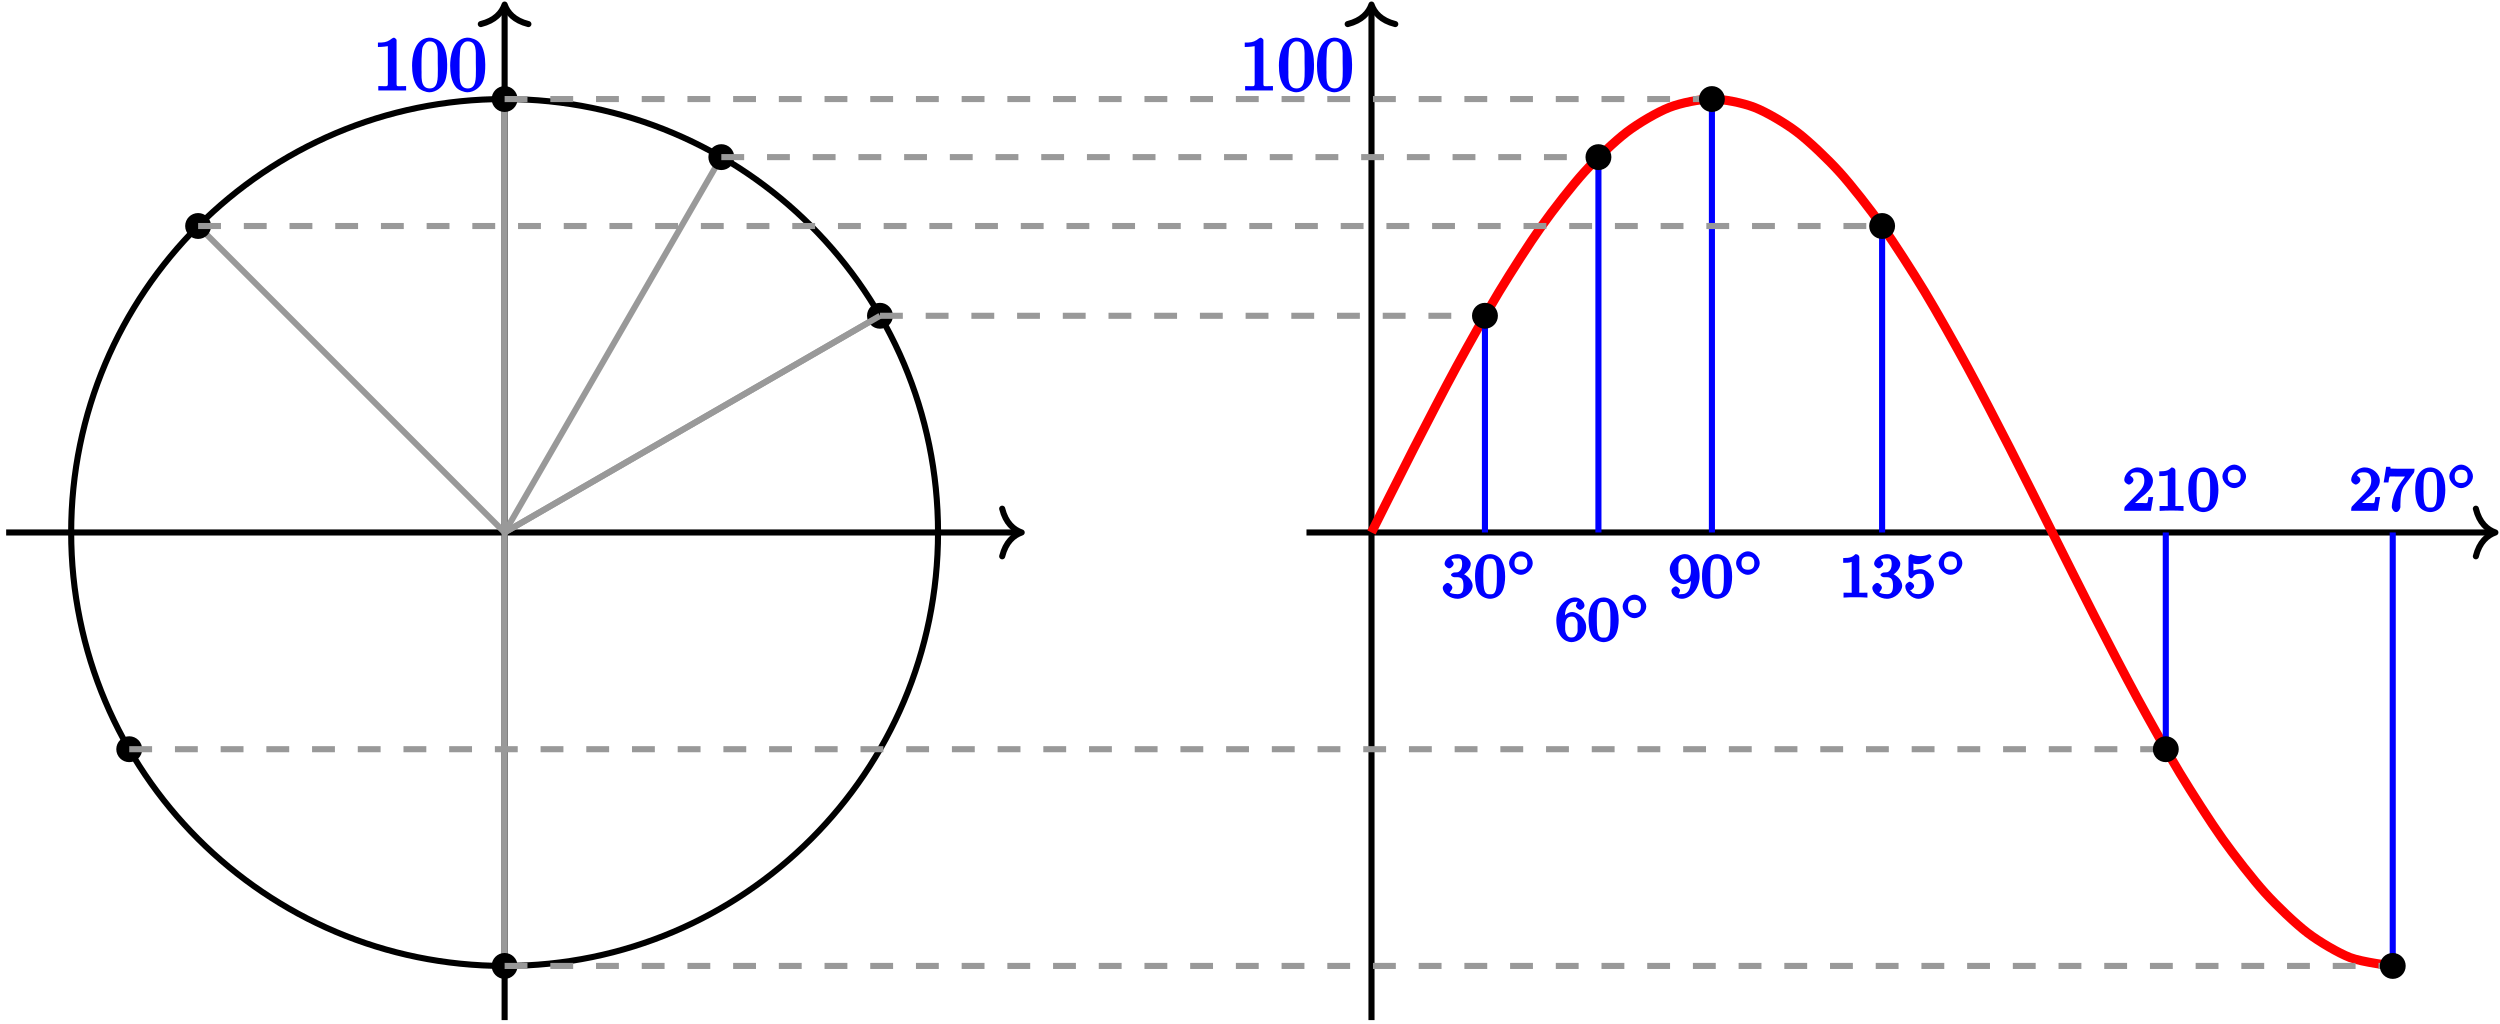 <?xml version="1.0" encoding="UTF-8"?>
<svg xmlns="http://www.w3.org/2000/svg" xmlns:xlink="http://www.w3.org/1999/xlink" width="327pt" height="134pt" viewBox="0 0 327 134" version="1.1">
<defs>
<g>
<symbol overflow="visible" id="glyph0-0">
<path style="stroke:none;" d=""/>
</symbol>
<symbol overflow="visible" id="glyph0-1">
<path style="stroke:none;" d="M 2.016 -2.656 C 2.641 -2.656 2.859 -2.375 2.859 -1.547 C 2.859 -0.547 2.484 -0.438 2.062 -0.438 C 1.625 -0.438 1.141 -0.547 1.078 -0.656 C 1.031 -0.656 1.406 -1.016 1.406 -1.281 C 1.406 -1.531 1.047 -1.906 0.781 -1.906 C 0.578 -1.906 0.156 -1.578 0.156 -1.266 C 0.156 -0.516 1.156 0.172 2.078 0.172 C 3.125 0.172 4.062 -0.75 4.062 -1.547 C 4.062 -2.203 3.344 -3 2.531 -3.172 L 2.531 -2.812 C 3.156 -3.031 3.812 -3.75 3.812 -4.391 C 3.812 -5.031 2.922 -5.672 2.094 -5.672 C 1.234 -5.672 0.391 -5.016 0.391 -4.422 C 0.391 -4.125 0.781 -3.812 1 -3.812 C 1.25 -3.812 1.578 -4.172 1.578 -4.406 C 1.578 -4.688 1.141 -4.984 1.328 -4.984 C 1.438 -5.125 1.922 -5.094 2.062 -5.094 C 2.266 -5.094 2.688 -5.219 2.688 -4.391 C 2.688 -3.828 2.516 -3.625 2.406 -3.5 C 2.156 -3.25 2.109 -3.297 1.625 -3.266 C 1.469 -3.25 1.219 -3.062 1.219 -2.953 C 1.219 -2.844 1.484 -2.656 1.625 -2.656 Z M 2.016 -2.656 "/>
</symbol>
<symbol overflow="visible" id="glyph0-2">
<path style="stroke:none;" d="M 4.078 -2.719 C 4.078 -3.578 3.938 -4.219 3.672 -4.734 C 3.328 -5.438 2.547 -5.672 2.109 -5.672 C 1.109 -5.672 0.609 -4.859 0.5 -4.641 L 0.438 -4.516 C 0.156 -3.922 0.141 -3.141 0.141 -2.719 C 0.141 -2.203 0.219 -1.266 0.594 -0.625 C 0.969 -0.047 1.688 0.172 2.109 0.172 C 2.5 0.172 3.312 -0.016 3.703 -0.797 C 4 -1.375 4.078 -2.203 4.078 -2.719 Z M 2.109 -0.422 C 1.844 -0.422 1.469 -0.359 1.312 -1.203 C 1.219 -1.656 1.219 -2.406 1.219 -2.828 C 1.219 -3.375 1.219 -3.922 1.312 -4.359 C 1.469 -5.172 1.906 -5.078 2.109 -5.078 C 2.375 -5.078 2.734 -5.125 2.906 -4.406 C 3 -3.953 3 -3.359 3 -2.828 C 3 -2.344 3 -1.641 2.906 -1.188 C 2.734 -0.344 2.375 -0.422 2.109 -0.422 Z M 2.109 -0.422 "/>
</symbol>
<symbol overflow="visible" id="glyph0-3">
<path style="stroke:none;" d="M 1.281 -2.828 C 1.281 -3.484 1.281 -3.938 1.562 -4.422 C 1.812 -4.828 2.094 -5.094 2.594 -5.094 C 2.75 -5.094 2.984 -5.125 2.969 -5.141 C 2.938 -5.141 2.719 -4.688 2.719 -4.594 C 2.719 -4.359 3.094 -4.047 3.281 -4.047 C 3.422 -4.047 3.844 -4.312 3.844 -4.609 C 3.844 -5.094 3.297 -5.672 2.578 -5.672 C 1.469 -5.672 0.156 -4.438 0.156 -2.703 C 0.156 -0.547 1.359 0.172 2.125 0.172 C 2.516 0.172 3.047 0.016 3.406 -0.328 C 3.734 -0.641 4.062 -1.109 4.062 -1.797 C 4.062 -2.844 3.078 -3.766 2.203 -3.766 C 1.625 -3.766 1.094 -3.219 0.906 -2.828 Z M 2.125 -0.438 C 1.703 -0.438 1.562 -0.672 1.453 -0.906 C 1.266 -1.266 1.312 -1.672 1.312 -1.969 C 1.312 -2.766 1.547 -3.172 2.172 -3.172 C 2.562 -3.172 2.672 -3.016 2.828 -2.734 C 2.984 -2.453 2.938 -2.219 2.938 -1.812 C 2.938 -1.406 2.984 -1.172 2.828 -0.891 C 2.625 -0.531 2.484 -0.438 2.125 -0.438 Z M 2.125 -0.438 "/>
</symbol>
<symbol overflow="visible" id="glyph0-4">
<path style="stroke:none;" d="M 2.938 -2.531 C 2.938 -0.594 2.203 -0.438 1.734 -0.438 C 1.562 -0.438 1.281 -0.406 1.312 -0.375 C 1.297 -0.375 1.5 -0.828 1.5 -0.906 C 1.5 -1.141 1.125 -1.453 0.938 -1.453 C 0.797 -1.453 0.375 -1.188 0.375 -0.891 C 0.375 -0.344 1.016 0.172 1.75 0.172 C 2.844 0.172 4.062 -1.094 4.062 -2.812 C 4.062 -4.875 2.953 -5.672 2.141 -5.672 C 1.188 -5.672 0.156 -4.75 0.156 -3.703 C 0.156 -2.672 1.125 -1.75 2.031 -1.75 C 2.594 -1.75 3.109 -2.281 3.312 -2.688 L 2.938 -2.688 Z M 2.062 -2.328 C 1.688 -2.328 1.578 -2.453 1.406 -2.734 C 1.234 -3.031 1.281 -3.297 1.281 -3.703 C 1.281 -4.172 1.234 -4.375 1.438 -4.703 C 1.641 -4.984 1.766 -5.094 2.141 -5.094 C 2.672 -5.094 2.766 -4.625 2.797 -4.578 C 2.906 -4.312 2.922 -3.703 2.922 -3.531 C 2.922 -2.906 2.766 -2.328 2.062 -2.328 Z M 2.062 -2.328 "/>
</symbol>
<symbol overflow="visible" id="glyph0-5">
<path style="stroke:none;" d="M 2.688 -5.266 C 2.688 -5.469 2.484 -5.672 2.188 -5.672 C 1.812 -5.297 1.516 -5.156 0.578 -5.156 L 0.578 -4.531 C 0.984 -4.531 1.406 -4.531 1.688 -4.656 L 1.688 -0.844 C 1.688 -0.547 1.844 -0.625 1.094 -0.625 L 0.625 -0.625 L 0.625 0.016 C 1.141 -0.031 1.828 -0.031 2.188 -0.031 C 2.547 -0.031 3.234 -0.031 3.75 0.016 L 3.75 -0.625 L 3.281 -0.625 C 2.531 -0.625 2.688 -0.547 2.688 -0.844 Z M 2.688 -5.266 "/>
</symbol>
<symbol overflow="visible" id="glyph0-6">
<path style="stroke:none;" d="M 1.109 -4.484 C 1.219 -4.453 1.531 -4.359 1.875 -4.359 C 2.875 -4.359 3.656 -5.25 3.656 -5.375 C 3.656 -5.453 3.422 -5.672 3.375 -5.672 C 3.359 -5.672 3.219 -5.609 3.172 -5.594 C 2.969 -5.5 2.594 -5.406 2.172 -5.406 C 1.703 -5.406 1.312 -5.531 1.125 -5.609 C 1.109 -5.609 0.969 -5.672 0.953 -5.672 C 0.859 -5.672 0.656 -5.391 0.656 -5.25 L 0.656 -2.922 C 0.656 -2.766 0.859 -2.5 0.984 -2.5 C 1.047 -2.5 1.188 -2.578 1.234 -2.641 C 1.328 -2.766 1.5 -3.109 2.188 -3.109 C 2.625 -3.109 2.656 -2.938 2.719 -2.781 C 2.859 -2.5 2.875 -2.125 2.875 -1.812 C 2.875 -1.516 2.922 -1.219 2.703 -0.875 C 2.547 -0.625 2.359 -0.438 1.938 -0.438 C 1.422 -0.438 1.094 -0.578 1.016 -0.828 C 0.75 -0.906 0.812 -0.906 0.812 -0.906 C 1.031 -0.906 1.391 -1.234 1.391 -1.484 C 1.391 -1.781 0.984 -2.062 0.828 -2.062 C 0.672 -2.062 0.234 -1.797 0.234 -1.453 C 0.234 -0.734 1.047 0.172 1.953 0.172 C 2.953 0.172 3.984 -0.781 3.984 -1.781 C 3.984 -2.703 3.125 -3.703 2.188 -3.703 C 1.797 -3.703 1.281 -3.516 1.297 -3.531 L 1.297 -4.422 Z M 1.109 -4.484 "/>
</symbol>
<symbol overflow="visible" id="glyph0-7">
<path style="stroke:none;" d="M 2.375 -1.688 C 2.5 -1.797 2.844 -2.062 2.969 -2.172 C 3.453 -2.625 3.984 -3.203 3.984 -3.922 C 3.984 -4.875 3 -5.672 2.016 -5.672 C 1.047 -5.672 0.234 -4.75 0.234 -4.047 C 0.234 -3.656 0.734 -3.422 0.844 -3.422 C 1.016 -3.422 1.438 -3.719 1.438 -4.031 C 1.438 -4.438 0.859 -4.625 1.016 -4.625 C 1.172 -5.016 1.531 -5.031 1.922 -5.031 C 2.656 -5.031 2.859 -4.594 2.859 -3.922 C 2.859 -3.094 2.328 -2.609 1.391 -1.656 L 0.375 -0.609 C 0.281 -0.531 0.234 -0.375 0.234 0 L 3.719 0 L 4.016 -1.797 L 3.391 -1.797 C 3.344 -1.453 3.328 -1.172 3.234 -1.031 C 3.188 -0.969 2.719 -1.016 2.594 -1.016 L 1.172 -1.016 L 1.297 -0.703 Z M 2.375 -1.688 "/>
</symbol>
<symbol overflow="visible" id="glyph0-8">
<path style="stroke:none;" d="M 4.156 -4.906 C 4.234 -5 4.281 -5.141 4.281 -5.5 L 2.078 -5.5 C 1.875 -5.5 1.641 -5.5 1.438 -5.516 C 1.016 -5.547 1.188 -5.438 1.125 -5.75 L 0.578 -5.75 L 0.25 -3.703 L 0.875 -3.703 C 0.922 -4.016 0.953 -4.438 1.078 -4.5 C 1.016 -4.484 1.625 -4.484 1.734 -4.484 L 3.047 -4.484 L 2.469 -3.688 C 1.562 -2.484 1.312 -1.094 1.312 -0.469 C 1.312 -0.375 1.5 0.172 1.875 0.172 C 2.25 0.172 2.438 -0.375 2.438 -0.469 L 2.438 -0.859 C 2.438 -2 2.578 -2.812 2.969 -3.328 Z M 4.156 -4.906 "/>
</symbol>
<symbol overflow="visible" id="glyph1-0">
<path style="stroke:none;" d=""/>
</symbol>
<symbol overflow="visible" id="glyph1-1">
<path style="stroke:none;" d="M 3.453 -1.672 C 3.453 -2.438 2.656 -3.219 1.906 -3.219 C 1.172 -3.219 0.359 -2.422 0.359 -1.672 C 0.359 -0.922 1.172 -0.141 1.906 -0.141 C 2.656 -0.141 3.453 -0.922 3.453 -1.672 Z M 1.906 -0.812 C 1.328 -0.812 1.062 -1.094 1.062 -1.672 C 1.062 -2.266 1.328 -2.547 1.906 -2.547 C 2.484 -2.547 2.75 -2.266 2.75 -1.672 C 2.75 -1.094 2.484 -0.812 1.906 -0.812 Z M 1.906 -0.812 "/>
</symbol>
<symbol overflow="visible" id="glyph2-0">
<path style="stroke:none;" d=""/>
</symbol>
<symbol overflow="visible" id="glyph2-1">
<path style="stroke:none;" d="M 0.703 -6.141 L 0.703 -5.703 C 1.328 -5.703 1.938 -5.797 2 -5.812 L 2 -0.891 C 2 -0.5 1.812 -0.578 1.422 -0.578 C 1.25 -0.578 1.094 -0.594 0.75 -0.594 L 0.75 -0.016 L 4.391 -0.016 L 4.391 -0.594 C 4.016 -0.594 3.844 -0.578 3.688 -0.578 C 3.297 -0.578 3.141 -0.5 3.141 -0.875 L 3.141 -6.625 C 3.141 -6.703 2.906 -6.922 2.797 -6.922 C 2.656 -6.922 2.359 -6.688 2.25 -6.609 C 1.797 -6.312 1.406 -6.281 0.703 -6.281 Z M 0.703 -6.141 "/>
</symbol>
<symbol overflow="visible" id="glyph2-2">
<path style="stroke:none;" d="M 2.359 -6.922 C 0.422 -6.75 0.188 -4.25 0.188 -3.281 C 0.188 -2.359 0.328 -1.172 0.953 -0.438 C 1.281 -0.062 1.969 0.219 2.469 0.219 C 3.312 0.219 4.172 -0.453 4.484 -1.219 C 4.75 -1.906 4.781 -2.672 4.781 -3.406 C 4.781 -4.344 4.625 -5.578 4.016 -6.266 C 3.672 -6.656 3 -6.922 2.5 -6.922 C 2.438 -6.922 2.406 -6.922 2.359 -6.922 Z M 1.422 -2.719 C 1.422 -2.797 1.422 -2.875 1.422 -2.969 L 1.422 -3.453 C 1.422 -3.922 1.422 -4.391 1.469 -4.875 C 1.5 -5.25 1.469 -5.578 1.688 -5.906 C 1.906 -6.234 2.109 -6.438 2.5 -6.438 C 3.672 -6.438 3.547 -5.109 3.547 -4.109 L 3.547 -3.656 C 3.547 -3.375 3.562 -3.094 3.562 -2.797 C 3.562 -1.516 3.594 -0.281 2.5 -0.281 C 1.156 -0.281 1.484 -2.078 1.422 -2.719 Z M 1.422 -2.719 "/>
</symbol>
</g>
</defs>
<g id="surface1">
<path style="fill:none;stroke-width:0.797;stroke-linecap:butt;stroke-linejoin:miter;stroke:rgb(0%,0%,0%);stroke-opacity:1;stroke-miterlimit:10;" d="M -113.386 -63.78 L -113.386 68.654 " transform="matrix(1,0,0,-1,179.39,69.65)"/>
<path style="fill:none;stroke-width:0.797;stroke-linecap:round;stroke-linejoin:round;stroke:rgb(0%,0%,0%);stroke-opacity:1;stroke-miterlimit:10;" d="M -2.55 3.112 C -2.085 1.245 -1.046 0.362 0.001 -0.001 C -1.046 -0.364 -2.085 -1.243 -2.55 -3.111 " transform="matrix(0,-1,-1,0,66.003,0.599)"/>
<path style="fill:none;stroke-width:0.797;stroke-linecap:butt;stroke-linejoin:miter;stroke:rgb(0%,0%,0%);stroke-opacity:1;stroke-miterlimit:10;" d="M -178.585 0.002 L -46.152 0.002 " transform="matrix(1,0,0,-1,179.39,69.65)"/>
<path style="fill:none;stroke-width:0.797;stroke-linecap:round;stroke-linejoin:round;stroke:rgb(0%,0%,0%);stroke-opacity:1;stroke-miterlimit:10;" d="M -2.55 3.111 C -2.086 1.244 -1.047 0.365 0 0.002 C -1.047 -0.362 -2.086 -1.245 -2.55 -3.112 " transform="matrix(1,0,0,-1,133.636,69.65)"/>
<path style="fill:none;stroke-width:0.797;stroke-linecap:butt;stroke-linejoin:miter;stroke:rgb(0%,0%,0%);stroke-opacity:1;stroke-miterlimit:10;" d="M 0.001 -63.78 L 0.001 68.654 " transform="matrix(1,0,0,-1,179.39,69.65)"/>
<path style="fill:none;stroke-width:0.797;stroke-linecap:round;stroke-linejoin:round;stroke:rgb(0%,0%,0%);stroke-opacity:1;stroke-miterlimit:10;" d="M -2.55 3.113 C -2.085 1.245 -1.046 0.363 0.001 -0.001 C -1.046 -0.364 -2.085 -1.243 -2.55 -3.11 " transform="matrix(0,-1,-1,0,179.39,0.599)"/>
<path style="fill:none;stroke-width:0.797;stroke-linecap:butt;stroke-linejoin:miter;stroke:rgb(0%,0%,0%);stroke-opacity:1;stroke-miterlimit:10;" d="M -8.503 0.002 L 146.606 0.002 " transform="matrix(1,0,0,-1,179.39,69.65)"/>
<path style="fill:none;stroke-width:0.797;stroke-linecap:round;stroke-linejoin:round;stroke:rgb(0%,0%,0%);stroke-opacity:1;stroke-miterlimit:10;" d="M -2.551 3.111 C -2.086 1.244 -1.047 0.365 -0 0.002 C -1.047 -0.362 -2.086 -1.245 -2.551 -3.112 " transform="matrix(1,0,0,-1,326.395,69.65)"/>
<path style="fill:none;stroke-width:1.196;stroke-linecap:butt;stroke-linejoin:miter;stroke:rgb(100%,0%,0%);stroke-opacity:1;stroke-miterlimit:10;" d="M 0.001 0.002 C 0.001 0.002 4.02 8.048 5.567 11.06 C 7.11 14.068 9.587 18.857 11.13 21.693 C 12.676 24.529 15.153 28.943 16.696 31.494 C 18.239 34.045 20.719 37.916 22.262 40.084 C 23.805 42.255 26.282 45.431 27.829 47.134 C 29.372 48.841 31.848 51.197 33.391 52.373 C 34.938 53.548 37.415 55.002 38.958 55.599 C 40.505 56.201 42.981 56.693 44.524 56.693 C 46.067 56.693 48.544 56.201 50.09 55.603 C 51.633 55.005 54.11 53.552 55.653 52.377 C 57.2 51.205 59.676 48.845 61.219 47.142 C 62.766 45.439 65.243 42.263 66.786 40.095 C 68.329 37.923 70.805 34.056 72.352 31.505 C 73.895 28.955 76.372 24.541 77.915 21.705 C 79.462 18.869 81.938 14.08 83.481 11.072 C 85.028 8.06 87.505 3.084 89.047 0.013 C 90.59 -3.057 93.067 -8.037 94.614 -11.045 C 96.157 -14.057 98.633 -18.842 100.18 -21.678 C 101.723 -24.514 104.2 -28.932 105.743 -31.483 C 107.29 -34.034 109.766 -37.905 111.309 -40.077 C 112.852 -42.245 115.329 -45.42 116.876 -47.127 C 118.419 -48.834 120.895 -51.194 122.442 -52.37 C 123.985 -53.545 126.462 -54.998 128.005 -55.6 C 129.551 -56.198 133.571 -56.694 133.571 -56.694 " transform="matrix(1,0,0,-1,179.39,69.65)"/>
<path style="fill:none;stroke-width:0.797;stroke-linecap:butt;stroke-linejoin:miter;stroke:rgb(0%,0%,0%);stroke-opacity:1;stroke-miterlimit:10;" d="M -56.695 0.002 C -56.695 31.31 -82.078 56.693 -113.386 56.693 C -144.699 56.693 -170.081 31.31 -170.081 0.002 C -170.081 -31.311 -144.699 -56.694 -113.386 -56.694 C -82.078 -56.694 -56.695 -31.311 -56.695 0.002 Z M -56.695 0.002 " transform="matrix(1,0,0,-1,179.39,69.65)"/>
<path style="fill:none;stroke-width:0.797;stroke-linecap:butt;stroke-linejoin:miter;stroke:rgb(59.999%,59.999%,59.999%);stroke-opacity:1;stroke-miterlimit:10;" d="M -64.288 28.345 L -113.386 0.002 " transform="matrix(1,0,0,-1,179.39,69.65)"/>
<path style="fill-rule:nonzero;fill:rgb(0%,0%,0%);fill-opacity:1;stroke-width:0.399;stroke-linecap:butt;stroke-linejoin:miter;stroke:rgb(0%,0%,0%);stroke-opacity:1;stroke-miterlimit:10;" d="M -62.796 28.345 C -62.796 29.173 -63.464 29.841 -64.288 29.841 C -65.113 29.841 -65.785 29.173 -65.785 28.345 C -65.785 27.521 -65.113 26.853 -64.288 26.853 C -63.464 26.853 -62.796 27.521 -62.796 28.345 Z M -62.796 28.345 " transform="matrix(1,0,0,-1,179.39,69.65)"/>
<path style="fill:none;stroke-width:0.797;stroke-linecap:butt;stroke-linejoin:miter;stroke:rgb(59.999%,59.999%,59.999%);stroke-opacity:1;stroke-dasharray:2.989,2.989;stroke-miterlimit:10;" d="M -64.288 28.345 L 14.84 28.345 " transform="matrix(1,0,0,-1,179.39,69.65)"/>
<path style="fill:none;stroke-width:0.797;stroke-linecap:butt;stroke-linejoin:miter;stroke:rgb(0%,0%,100%);stroke-opacity:1;stroke-miterlimit:10;" d="M 14.84 28.345 L 14.84 0.002 " transform="matrix(1,0,0,-1,179.39,69.65)"/>
<path style="fill-rule:nonzero;fill:rgb(0%,0%,0%);fill-opacity:1;stroke-width:0.399;stroke-linecap:butt;stroke-linejoin:miter;stroke:rgb(0%,0%,0%);stroke-opacity:1;stroke-miterlimit:10;" d="M 16.337 28.345 C 16.337 29.173 15.669 29.841 14.84 29.841 C 14.016 29.841 13.348 29.173 13.348 28.345 C 13.348 27.521 14.016 26.853 14.84 26.853 C 15.669 26.853 16.337 27.521 16.337 28.345 Z M 16.337 28.345 " transform="matrix(1,0,0,-1,179.39,69.65)"/>
<g style="fill:rgb(0%,0%,100%);fill-opacity:1;">
  <use xlink:href="#glyph0-1" x="188.56" y="78.15"/>
  <use xlink:href="#glyph0-2" x="192.794" y="78.15"/>
</g>
<g style="fill:rgb(0%,0%,100%);fill-opacity:1;">
  <use xlink:href="#glyph1-1" x="197.03" y="75.33"/>
</g>
<path style="fill:none;stroke-width:0.797;stroke-linecap:butt;stroke-linejoin:miter;stroke:rgb(59.999%,59.999%,59.999%);stroke-opacity:1;stroke-miterlimit:10;" d="M -85.042 49.099 L -113.386 0.002 " transform="matrix(1,0,0,-1,179.39,69.65)"/>
<path style="fill-rule:nonzero;fill:rgb(0%,0%,0%);fill-opacity:1;stroke-width:0.399;stroke-linecap:butt;stroke-linejoin:miter;stroke:rgb(0%,0%,0%);stroke-opacity:1;stroke-miterlimit:10;" d="M -83.546 49.099 C -83.546 49.923 -84.214 50.591 -85.042 50.591 C -85.867 50.591 -86.535 49.923 -86.535 49.099 C -86.535 48.271 -85.867 47.603 -85.042 47.603 C -84.214 47.603 -83.546 48.271 -83.546 49.099 Z M -83.546 49.099 " transform="matrix(1,0,0,-1,179.39,69.65)"/>
<path style="fill:none;stroke-width:0.797;stroke-linecap:butt;stroke-linejoin:miter;stroke:rgb(59.999%,59.999%,59.999%);stroke-opacity:1;stroke-dasharray:2.989,2.989;stroke-miterlimit:10;" d="M -85.042 49.099 L 29.684 49.099 " transform="matrix(1,0,0,-1,179.39,69.65)"/>
<path style="fill:none;stroke-width:0.797;stroke-linecap:butt;stroke-linejoin:miter;stroke:rgb(0%,0%,100%);stroke-opacity:1;stroke-miterlimit:10;" d="M 29.684 49.099 L 29.684 0.002 " transform="matrix(1,0,0,-1,179.39,69.65)"/>
<path style="fill-rule:nonzero;fill:rgb(0%,0%,0%);fill-opacity:1;stroke-width:0.399;stroke-linecap:butt;stroke-linejoin:miter;stroke:rgb(0%,0%,0%);stroke-opacity:1;stroke-miterlimit:10;" d="M 31.18 49.099 C 31.18 49.923 30.508 50.591 29.684 50.591 C 28.86 50.591 28.192 49.923 28.192 49.099 C 28.192 48.271 28.86 47.603 29.684 47.603 C 30.508 47.603 31.18 48.271 31.18 49.099 Z M 31.18 49.099 " transform="matrix(1,0,0,-1,179.39,69.65)"/>
<g style="fill:rgb(0%,0%,100%);fill-opacity:1;">
  <use xlink:href="#glyph0-3" x="203.41" y="83.82"/>
  <use xlink:href="#glyph0-2" x="207.644" y="83.82"/>
</g>
<g style="fill:rgb(0%,0%,100%);fill-opacity:1;">
  <use xlink:href="#glyph1-1" x="211.88" y="81"/>
</g>
<path style="fill:none;stroke-width:0.797;stroke-linecap:butt;stroke-linejoin:miter;stroke:rgb(59.999%,59.999%,59.999%);stroke-opacity:1;stroke-miterlimit:10;" d="M -113.386 56.693 L -113.386 0.002 " transform="matrix(1,0,0,-1,179.39,69.65)"/>
<path style="fill-rule:nonzero;fill:rgb(0%,0%,0%);fill-opacity:1;stroke-width:0.399;stroke-linecap:butt;stroke-linejoin:miter;stroke:rgb(0%,0%,0%);stroke-opacity:1;stroke-miterlimit:10;" d="M -111.894 56.693 C -111.894 57.517 -112.562 58.189 -113.386 58.189 C -114.214 58.189 -114.882 57.517 -114.882 56.693 C -114.882 55.869 -114.214 55.201 -113.386 55.201 C -112.562 55.201 -111.894 55.869 -111.894 56.693 Z M -111.894 56.693 " transform="matrix(1,0,0,-1,179.39,69.65)"/>
<path style="fill:none;stroke-width:0.797;stroke-linecap:butt;stroke-linejoin:miter;stroke:rgb(59.999%,59.999%,59.999%);stroke-opacity:1;stroke-dasharray:2.989,2.989;stroke-miterlimit:10;" d="M -113.386 56.693 L 44.528 56.693 " transform="matrix(1,0,0,-1,179.39,69.65)"/>
<path style="fill:none;stroke-width:0.797;stroke-linecap:butt;stroke-linejoin:miter;stroke:rgb(0%,0%,100%);stroke-opacity:1;stroke-miterlimit:10;" d="M 44.528 56.693 L 44.528 0.002 " transform="matrix(1,0,0,-1,179.39,69.65)"/>
<path style="fill-rule:nonzero;fill:rgb(0%,0%,0%);fill-opacity:1;stroke-width:0.399;stroke-linecap:butt;stroke-linejoin:miter;stroke:rgb(0%,0%,0%);stroke-opacity:1;stroke-miterlimit:10;" d="M 46.02 56.693 C 46.02 57.517 45.352 58.189 44.528 58.189 C 43.7 58.189 43.032 57.517 43.032 56.693 C 43.032 55.869 43.7 55.201 44.528 55.201 C 45.352 55.201 46.02 55.869 46.02 56.693 Z M 46.02 56.693 " transform="matrix(1,0,0,-1,179.39,69.65)"/>
<g style="fill:rgb(0%,0%,100%);fill-opacity:1;">
  <use xlink:href="#glyph0-4" x="218.25" y="78.15"/>
  <use xlink:href="#glyph0-2" x="222.484" y="78.15"/>
</g>
<g style="fill:rgb(0%,0%,100%);fill-opacity:1;">
  <use xlink:href="#glyph1-1" x="226.72" y="75.33"/>
</g>
<path style="fill:none;stroke-width:0.797;stroke-linecap:butt;stroke-linejoin:miter;stroke:rgb(59.999%,59.999%,59.999%);stroke-opacity:1;stroke-miterlimit:10;" d="M -153.476 40.087 L -113.386 0.002 " transform="matrix(1,0,0,-1,179.39,69.65)"/>
<path style="fill-rule:nonzero;fill:rgb(0%,0%,0%);fill-opacity:1;stroke-width:0.399;stroke-linecap:butt;stroke-linejoin:miter;stroke:rgb(0%,0%,0%);stroke-opacity:1;stroke-miterlimit:10;" d="M -151.98 40.087 C -151.98 40.916 -152.652 41.584 -153.476 41.584 C -154.3 41.584 -154.972 40.916 -154.972 40.087 C -154.972 39.263 -154.3 38.595 -153.476 38.595 C -152.652 38.595 -151.98 39.263 -151.98 40.087 Z M -151.98 40.087 " transform="matrix(1,0,0,-1,179.39,69.65)"/>
<path style="fill:none;stroke-width:0.797;stroke-linecap:butt;stroke-linejoin:miter;stroke:rgb(59.999%,59.999%,59.999%);stroke-opacity:1;stroke-dasharray:2.989,2.989;stroke-miterlimit:10;" d="M -153.476 40.087 L 66.79 40.087 " transform="matrix(1,0,0,-1,179.39,69.65)"/>
<path style="fill:none;stroke-width:0.797;stroke-linecap:butt;stroke-linejoin:miter;stroke:rgb(0%,0%,100%);stroke-opacity:1;stroke-miterlimit:10;" d="M 66.79 40.087 L 66.79 0.002 " transform="matrix(1,0,0,-1,179.39,69.65)"/>
<path style="fill-rule:nonzero;fill:rgb(0%,0%,0%);fill-opacity:1;stroke-width:0.399;stroke-linecap:butt;stroke-linejoin:miter;stroke:rgb(0%,0%,0%);stroke-opacity:1;stroke-miterlimit:10;" d="M 68.286 40.087 C 68.286 40.916 67.614 41.584 66.79 41.584 C 65.965 41.584 65.297 40.916 65.297 40.087 C 65.297 39.263 65.965 38.595 66.79 38.595 C 67.614 38.595 68.286 39.263 68.286 40.087 Z M 68.286 40.087 " transform="matrix(1,0,0,-1,179.39,69.65)"/>
<g style="fill:rgb(0%,0%,100%);fill-opacity:1;">
  <use xlink:href="#glyph0-5" x="240.51" y="78.15"/>
  <use xlink:href="#glyph0-1" x="244.744" y="78.15"/>
  <use xlink:href="#glyph0-6" x="248.979" y="78.15"/>
</g>
<g style="fill:rgb(0%,0%,100%);fill-opacity:1;">
  <use xlink:href="#glyph1-1" x="253.22" y="75.33"/>
</g>
<path style="fill:none;stroke-width:0.797;stroke-linecap:butt;stroke-linejoin:miter;stroke:rgb(59.999%,59.999%,59.999%);stroke-opacity:1;stroke-miterlimit:10;" d="M -64.288 28.345 L -113.386 0.002 " transform="matrix(1,0,0,-1,179.39,69.65)"/>
<path style="fill-rule:nonzero;fill:rgb(0%,0%,0%);fill-opacity:1;stroke-width:0.399;stroke-linecap:butt;stroke-linejoin:miter;stroke:rgb(0%,0%,0%);stroke-opacity:1;stroke-miterlimit:10;" d="M -160.992 -28.346 C -160.992 -27.522 -161.66 -26.854 -162.484 -26.854 C -163.312 -26.854 -163.98 -27.522 -163.98 -28.346 C -163.98 -29.17 -163.312 -29.842 -162.484 -29.842 C -161.66 -29.842 -160.992 -29.17 -160.992 -28.346 Z M -160.992 -28.346 " transform="matrix(1,0,0,-1,179.39,69.65)"/>
<path style="fill:none;stroke-width:0.797;stroke-linecap:butt;stroke-linejoin:miter;stroke:rgb(59.999%,59.999%,59.999%);stroke-opacity:1;stroke-dasharray:2.989,2.989;stroke-miterlimit:10;" d="M -162.484 -28.346 L 103.895 -28.346 " transform="matrix(1,0,0,-1,179.39,69.65)"/>
<path style="fill:none;stroke-width:0.797;stroke-linecap:butt;stroke-linejoin:miter;stroke:rgb(0%,0%,100%);stroke-opacity:1;stroke-miterlimit:10;" d="M 103.895 -28.346 L 103.895 0.002 " transform="matrix(1,0,0,-1,179.39,69.65)"/>
<path style="fill-rule:nonzero;fill:rgb(0%,0%,0%);fill-opacity:1;stroke-width:0.399;stroke-linecap:butt;stroke-linejoin:miter;stroke:rgb(0%,0%,0%);stroke-opacity:1;stroke-miterlimit:10;" d="M 105.391 -28.346 C 105.391 -27.522 104.723 -26.854 103.895 -26.854 C 103.071 -26.854 102.403 -27.522 102.403 -28.346 C 102.403 -29.17 103.071 -29.842 103.895 -29.842 C 104.723 -29.842 105.391 -29.17 105.391 -28.346 Z M 105.391 -28.346 " transform="matrix(1,0,0,-1,179.39,69.65)"/>
<g style="fill:rgb(0%,0%,100%);fill-opacity:1;">
  <use xlink:href="#glyph0-7" x="277.62" y="66.81"/>
  <use xlink:href="#glyph0-5" x="281.854" y="66.81"/>
  <use xlink:href="#glyph0-2" x="286.089" y="66.81"/>
</g>
<g style="fill:rgb(0%,0%,100%);fill-opacity:1;">
  <use xlink:href="#glyph1-1" x="290.33" y="63.99"/>
</g>
<path style="fill:none;stroke-width:0.797;stroke-linecap:butt;stroke-linejoin:miter;stroke:rgb(59.999%,59.999%,59.999%);stroke-opacity:1;stroke-miterlimit:10;" d="M -113.386 -56.694 L -113.386 0.002 " transform="matrix(1,0,0,-1,179.39,69.65)"/>
<path style="fill-rule:nonzero;fill:rgb(0%,0%,0%);fill-opacity:1;stroke-width:0.399;stroke-linecap:butt;stroke-linejoin:miter;stroke:rgb(0%,0%,0%);stroke-opacity:1;stroke-miterlimit:10;" d="M -111.894 -56.694 C -111.894 -55.87 -112.562 -55.198 -113.386 -55.198 C -114.214 -55.198 -114.882 -55.87 -114.882 -56.694 C -114.882 -57.518 -114.214 -58.19 -113.386 -58.19 C -112.562 -58.19 -111.894 -57.518 -111.894 -56.694 Z M -111.894 -56.694 " transform="matrix(1,0,0,-1,179.39,69.65)"/>
<path style="fill:none;stroke-width:0.797;stroke-linecap:butt;stroke-linejoin:miter;stroke:rgb(59.999%,59.999%,59.999%);stroke-opacity:1;stroke-dasharray:2.989,2.989;stroke-miterlimit:10;" d="M -113.386 -56.694 L 133.579 -56.694 " transform="matrix(1,0,0,-1,179.39,69.65)"/>
<path style="fill:none;stroke-width:0.797;stroke-linecap:butt;stroke-linejoin:miter;stroke:rgb(0%,0%,100%);stroke-opacity:1;stroke-miterlimit:10;" d="M 133.579 -56.694 L 133.579 0.002 " transform="matrix(1,0,0,-1,179.39,69.65)"/>
<path style="fill-rule:nonzero;fill:rgb(0%,0%,0%);fill-opacity:1;stroke-width:0.399;stroke-linecap:butt;stroke-linejoin:miter;stroke:rgb(0%,0%,0%);stroke-opacity:1;stroke-miterlimit:10;" d="M 135.075 -56.694 C 135.075 -55.87 134.407 -55.198 133.579 -55.198 C 132.755 -55.198 132.087 -55.87 132.087 -56.694 C 132.087 -57.518 132.755 -58.19 133.579 -58.19 C 134.407 -58.19 135.075 -57.518 135.075 -56.694 Z M 135.075 -56.694 " transform="matrix(1,0,0,-1,179.39,69.65)"/>
<g style="fill:rgb(0%,0%,100%);fill-opacity:1;">
  <use xlink:href="#glyph0-7" x="307.3" y="66.81"/>
  <use xlink:href="#glyph0-8" x="311.534" y="66.81"/>
  <use xlink:href="#glyph0-2" x="315.769" y="66.81"/>
</g>
<g style="fill:rgb(0%,0%,100%);fill-opacity:1;">
  <use xlink:href="#glyph1-1" x="320.01" y="63.99"/>
</g>
<g style="fill:rgb(0%,0%,100%);fill-opacity:1;">
  <use xlink:href="#glyph2-1" x="48.73" y="11.85"/>
  <use xlink:href="#glyph2-2" x="53.711" y="11.85"/>
  <use xlink:href="#glyph2-2" x="58.691" y="11.85"/>
</g>
<g style="fill:rgb(0%,0%,100%);fill-opacity:1;">
  <use xlink:href="#glyph2-1" x="162.11" y="11.85"/>
  <use xlink:href="#glyph2-2" x="167.091" y="11.85"/>
  <use xlink:href="#glyph2-2" x="172.071" y="11.85"/>
</g>
</g>
</svg>
